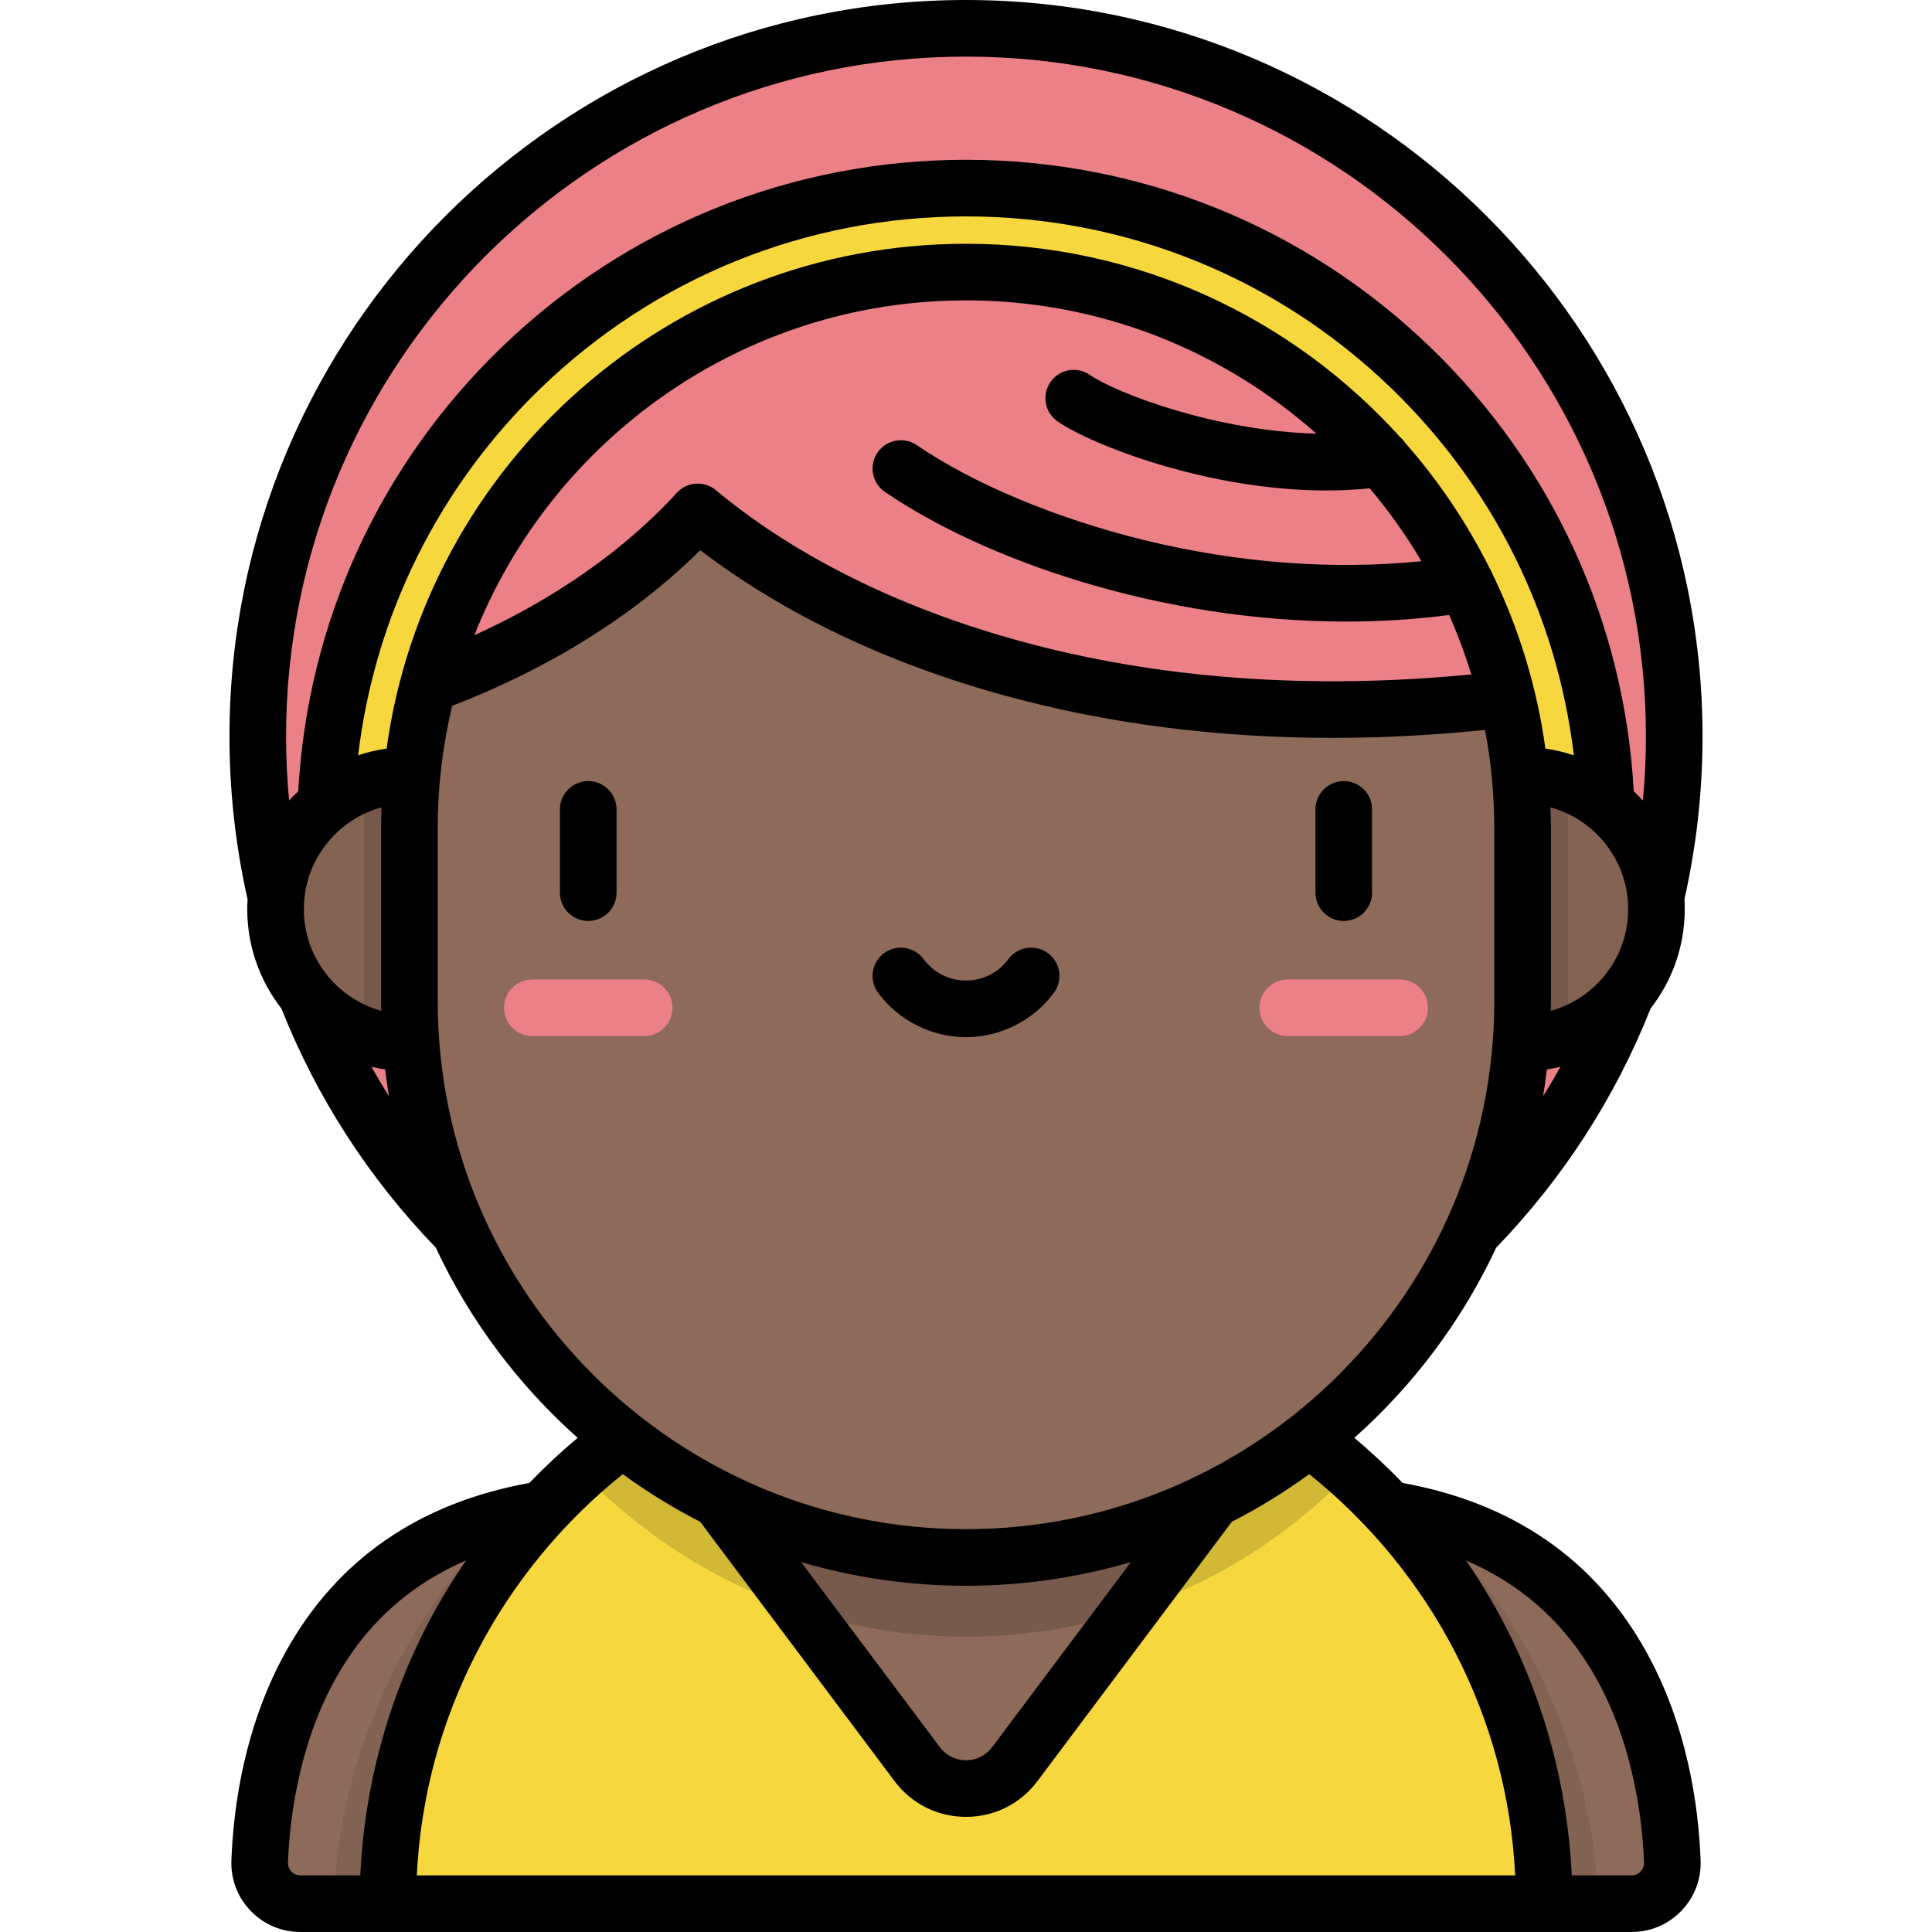 <?xml version="1.0" encoding="iso-8859-1"?>
<!-- Generator: Adobe Illustrator 19.0.0, SVG Export Plug-In . SVG Version: 6.00 Build 0)  -->
<svg xmlns="http://www.w3.org/2000/svg" xmlns:xlink="http://www.w3.org/1999/xlink" version="1.1" id="Layer_1" x="0px" y="0px" viewBox="0 0 512 512" style="enable-background:new 0 0 512 512;" xml:space="preserve">
<circle style="fill:#EC8087;" cx="256" cy="195.19" r="187.69"/>
<path style="fill:#F6D83E;" d="M425.759,219.605c0-93.755-76.004-169.759-169.759-169.759S86.241,125.85,86.241,219.605H425.759z"/>
<circle style="fill:#8D6A59;" cx="108.5" cy="240.93" r="35.475"/>
<circle style="opacity:0.07;enable-background:new    ;" cx="108.5" cy="240.93" r="35.475"/>
<path style="opacity:0.1;enable-background:new    ;" d="M108.496,205.451c-4.051,0-7.939,0.688-11.566,1.939  c-0.33,4.029-0.507,8.102-0.507,12.215v45.635c0,3.073,0.105,6.121,0.29,9.148c3.688,1.298,7.651,2.012,11.782,2.012  c19.592,0,35.475-15.883,35.475-35.475C143.971,221.333,128.088,205.451,108.496,205.451z"/>
<circle style="fill:#8D6A59;" cx="403.5" cy="240.93" r="35.475"/>
<circle style="opacity:0.07;enable-background:new    ;" cx="403.5" cy="240.93" r="35.475"/>
<path style="opacity:0.1;enable-background:new    ;" d="M403.504,205.451c4.051,0,7.939,0.688,11.566,1.939  c0.33,4.029,0.507,8.102,0.507,12.215v45.635c0,3.073-0.105,6.121-0.29,9.148c-3.688,1.298-7.651,2.012-11.782,2.012  c-19.592,0-35.475-15.883-35.475-35.475C368.03,221.333,383.912,205.451,403.504,205.451z"/>
<path style="fill:#8D6A59;" d="M143.971,399.975c-65.025,10.396-74.226,68.547-75.153,93.333  C68.589,499.427,73.5,504.5,79.623,504.5h64.348L143.971,399.975L143.971,399.975z"/>
<path style="opacity:0.08;enable-background:new    ;" d="M134.199,402.008C107.338,428.3,90.111,464.389,88.305,504.5h55.666  V399.975C140.557,400.521,137.312,401.21,134.199,402.008z"/>
<path style="fill:#8D6A59;" d="M368.029,399.975c65.025,10.396,74.225,68.547,75.153,93.333c0.229,6.119-4.682,11.192-10.805,11.192  h-64.348L368.029,399.975L368.029,399.975z"/>
<path style="opacity:0.08;enable-background:new    ;" d="M377.801,402.008c26.861,26.292,44.088,62.382,45.895,102.492H368.03  V399.975C371.443,400.521,374.688,401.21,377.801,402.008z"/>
<path style="fill:#F6D83E;" d="M409.229,504.5c0-84.626-68.603-153.229-153.229-153.229S102.771,419.874,102.771,504.5H409.229z"/>
<path style="fill:#8D6A59;" d="M347.693,362.433L268.929,467.52c-6.463,8.623-19.395,8.623-25.858,0l-78.764-105.088h183.386  V362.433z"/>
<path style="opacity:0.15;enable-background:new    ;" d="M256,351.271c-39.122,0-74.812,14.669-101.891,38.797  c25.629,26.902,61.801,43.667,101.89,43.667l0,0c40.089,0,76.262-16.766,101.891-43.667C330.812,365.94,295.122,351.271,256,351.271  z"/>
<path style="fill:#8D6A59;" d="M256,72.101L256,72.101c-81.465,0-147.504,66.04-147.504,147.504v45.635  c0,81.464,66.04,147.504,147.504,147.504l0,0c81.464,0,147.504-66.04,147.504-147.504v-45.635  C403.504,138.141,337.464,72.101,256,72.101z"/>
<g>
	<path style="fill:#EC8087;" d="M170.726,274.565h-29.663c-4.142,0-7.5-3.357-7.5-7.5c0-4.142,3.358-7.5,7.5-7.5h29.663   c4.142,0,7.5,3.358,7.5,7.5C178.226,271.208,174.868,274.565,170.726,274.565z"/>
	<path style="fill:#EC8087;" d="M370.937,274.565h-29.663c-4.142,0-7.5-3.357-7.5-7.5c0-4.142,3.358-7.5,7.5-7.5h29.663   c4.142,0,7.5,3.358,7.5,7.5C378.437,271.208,375.079,274.565,370.937,274.565z"/>
	<path style="fill:#EC8087;" d="M256,72.101L256,72.101c-68.27,0-125.697,46.383-142.512,109.353   c32.767-12.026,56.04-28.949,71.418-45.791c38.476,32.118,111.812,61.716,214.565,49.585   C383.989,120.356,325.634,72.101,256,72.101z"/>
</g>
<path d="M371.72,392.999c-4.053-4.21-8.328-8.207-12.811-11.953c15.725-13.989,28.59-31.122,37.601-50.406  c17.765-18.421,31.527-39.737,40.927-63.391c5.659-7.279,9.042-16.411,9.042-26.323c0-0.878-0.035-1.748-0.087-2.613  c3.175-14.079,4.797-28.579,4.797-43.124C451.189,87.562,363.627,0,256,0S60.811,87.562,60.811,195.189  c0,14.544,1.622,29.043,4.797,43.124c-0.052,0.865-0.087,1.735-0.087,2.613c0,9.913,3.383,19.045,9.042,26.324  c9.4,23.655,23.162,44.971,40.927,63.391c9.012,19.284,21.876,36.416,37.601,50.406c-4.483,3.746-8.758,7.743-12.811,11.953  c-29.254,5.297-50.939,20.289-64.475,44.598c-10.994,19.743-13.943,41.04-14.482,55.43c-0.188,5.007,1.624,9.752,5.101,13.362  c3.486,3.618,8.173,5.61,13.199,5.61h352.755c5.026,0,9.713-1.992,13.198-5.61c3.478-3.61,5.289-8.355,5.102-13.362  c-0.538-14.39-3.488-35.688-14.482-55.431C422.659,413.288,400.974,398.296,371.72,392.999z M408.931,290.523  c0.387-2.351,0.722-4.72,1.002-7.105c1.222-0.184,2.424-0.428,3.61-0.714C412.072,285.35,410.534,287.957,408.931,290.523z   M410.971,267.885c0.015-0.881,0.034-1.761,0.034-2.645v-45.635c0-1.895-0.046-3.779-0.114-5.657  c11.852,3.249,20.588,14.109,20.588,26.978C431.478,253.771,422.772,264.616,410.971,267.885z M76.616,212.141  c-0.526-5.626-0.805-11.285-0.805-16.953C75.811,95.832,156.644,15,256,15s180.189,80.832,180.189,180.189  c0,5.668-0.279,11.326-0.805,16.953c-0.772-0.855-1.584-1.671-2.422-2.462c-2.467-44.707-21.506-86.359-53.847-117.595  C345.906,60.011,302.183,42.347,256,42.347s-89.906,17.664-123.115,49.738c-32.341,31.236-51.38,72.888-53.847,117.595  C78.2,210.47,77.388,211.287,76.616,212.141z M80.521,240.926c0-12.87,8.74-23.732,20.589-26.979  c-0.068,1.879-0.114,3.764-0.114,5.659v45.635c0,0.883,0.019,1.761,0.034,2.64C89.219,264.604,80.521,253.765,80.521,240.926z   M98.457,282.704c1.187,0.285,2.389,0.53,3.611,0.714c0.28,2.386,0.614,4.754,1.002,7.106  C101.466,287.957,99.928,285.351,98.457,282.704z M102.455,198.384c-2.595,0.367-5.113,0.968-7.539,1.778  c4.404-36.969,21.296-71.12,48.389-97.288C173.704,73.516,213.726,57.347,256,57.347s82.296,16.169,112.694,45.528  c27.094,26.167,43.985,60.319,48.389,97.288c-2.425-0.81-4.944-1.412-7.538-1.778c-2.246-16.334-7.039-31.867-13.977-46.176  c-0.196-0.543-0.452-1.053-0.759-1.525c-6.035-12.104-13.604-23.313-22.456-33.37c-0.382-0.569-0.836-1.081-1.351-1.522  C342.615,84.376,301.575,64.602,256,64.602l0,0C177.729,64.602,112.834,122.92,102.455,198.384z M280.294,111.701  c9.025,6.199,39.708,18.277,71.254,18.277c3.813,0,7.639-0.182,11.441-0.566c5.089,6.027,9.678,12.488,13.705,19.319  c-23.511,2.368-48.674,0.475-73.44-5.591c-23.228-5.689-45.201-14.862-60.285-25.167c-3.421-2.339-8.087-1.459-10.424,1.962  c-2.336,3.42-1.458,8.087,1.962,10.423c26.484,18.094,73.081,34.364,122.29,34.364c9.025,0,18.139-0.557,27.232-1.741  c2.264,5.099,4.233,10.355,5.883,15.751c-42.933,4.152-83.21,1.161-119.837-8.915c-40.121-11.034-65.846-27.795-80.362-39.912  c-3.081-2.573-7.641-2.264-10.345,0.701c-9.969,10.918-26.966,25.598-53.654,37.736c20.499-51.915,71.173-88.74,130.286-88.74  c35.596,0,68.126,13.361,92.856,35.322c-26.706-0.677-52.996-10.727-60.069-15.585c-3.414-2.346-8.082-1.479-10.429,1.935  C276.013,104.688,276.88,109.356,280.294,111.701z M115.996,265.24v-45.635c0-11.199,1.33-22.092,3.826-32.537  c26.079-10.086,48.62-24.232,65.754-41.27c16.303,12.501,42.406,27.998,80.521,38.482c27.273,7.501,56.405,11.263,87.04,11.262  c13.198,0,26.681-0.704,40.406-2.103c1.61,8.48,2.463,17.225,2.463,26.166v45.635c0,77.198-62.806,140.004-140.004,140.004  C178.802,405.244,115.996,342.439,115.996,265.24z M299.698,413.963l-36.771,49.06c-1.65,2.202-4.175,3.465-6.928,3.465  c-2.752,0-5.277-1.263-6.928-3.465l-36.771-49.06c13.866,4.081,28.529,6.282,43.699,6.282  C271.17,420.244,285.833,418.044,299.698,413.963z M79.623,497c-1.231,0-2.029-0.637-2.395-1.017  c-0.361-0.375-0.961-1.185-0.916-2.396c0.391-10.438,2.547-30.644,12.598-48.693c8.04-14.439,19.641-24.929,34.611-31.373  c-3.858,5.598-7.373,11.425-10.481,17.455C102.554,451.323,96.545,474.003,95.465,497H79.623z M110.456,497  c1.033-20.772,6.375-40.637,15.918-59.152c9.361-18.162,22.668-34.37,38.664-47.182c6.483,4.715,13.337,8.947,20.521,12.628  l51.51,68.725c4.511,6.018,11.411,9.469,18.931,9.469s14.42-3.451,18.931-9.469l51.509-68.724  c7.184-3.68,14.039-7.913,20.522-12.628c15.996,12.812,29.304,29.02,38.665,47.181c9.542,18.516,14.884,38.381,15.917,59.152  H110.456z M434.772,495.983c-0.366,0.38-1.163,1.017-2.395,1.017h-15.842c-1.08-22.997-7.09-45.677-17.576-66.024  c-3.108-6.03-6.623-11.857-10.481-17.454c14.97,6.444,26.571,16.934,34.611,31.373c10.051,18.05,12.208,38.256,12.598,48.693  C435.733,494.798,435.134,495.608,434.772,495.983z M256,274.856c9.122,0,17.827-4.393,23.286-11.751  c2.468-3.327,1.772-8.024-1.555-10.492c-3.326-2.466-8.024-1.771-10.492,1.555c-2.682,3.615-6.778,5.688-11.239,5.688  c-4.46,0-8.557-2.073-11.239-5.688c-2.468-3.325-7.164-4.023-10.492-1.555c-3.327,2.468-4.022,7.165-1.555,10.492  C238.173,270.464,246.878,274.856,256,274.856z M163.391,236.561v-22.067c0-4.143-3.358-7.5-7.5-7.5s-7.5,3.357-7.5,7.5v22.067  c0,4.143,3.358,7.5,7.5,7.5S163.391,240.704,163.391,236.561z M356.109,244.061c4.142,0,7.5-3.357,7.5-7.5v-22.067  c0-4.143-3.358-7.5-7.5-7.5s-7.5,3.357-7.5,7.5v22.067C348.609,240.704,351.967,244.061,356.109,244.061z"/>
<g>
</g>
<g>
</g>
<g>
</g>
<g>
</g>
<g>
</g>
<g>
</g>
<g>
</g>
<g>
</g>
<g>
</g>
<g>
</g>
<g>
</g>
<g>
</g>
<g>
</g>
<g>
</g>
<g>
</g>
</svg>
